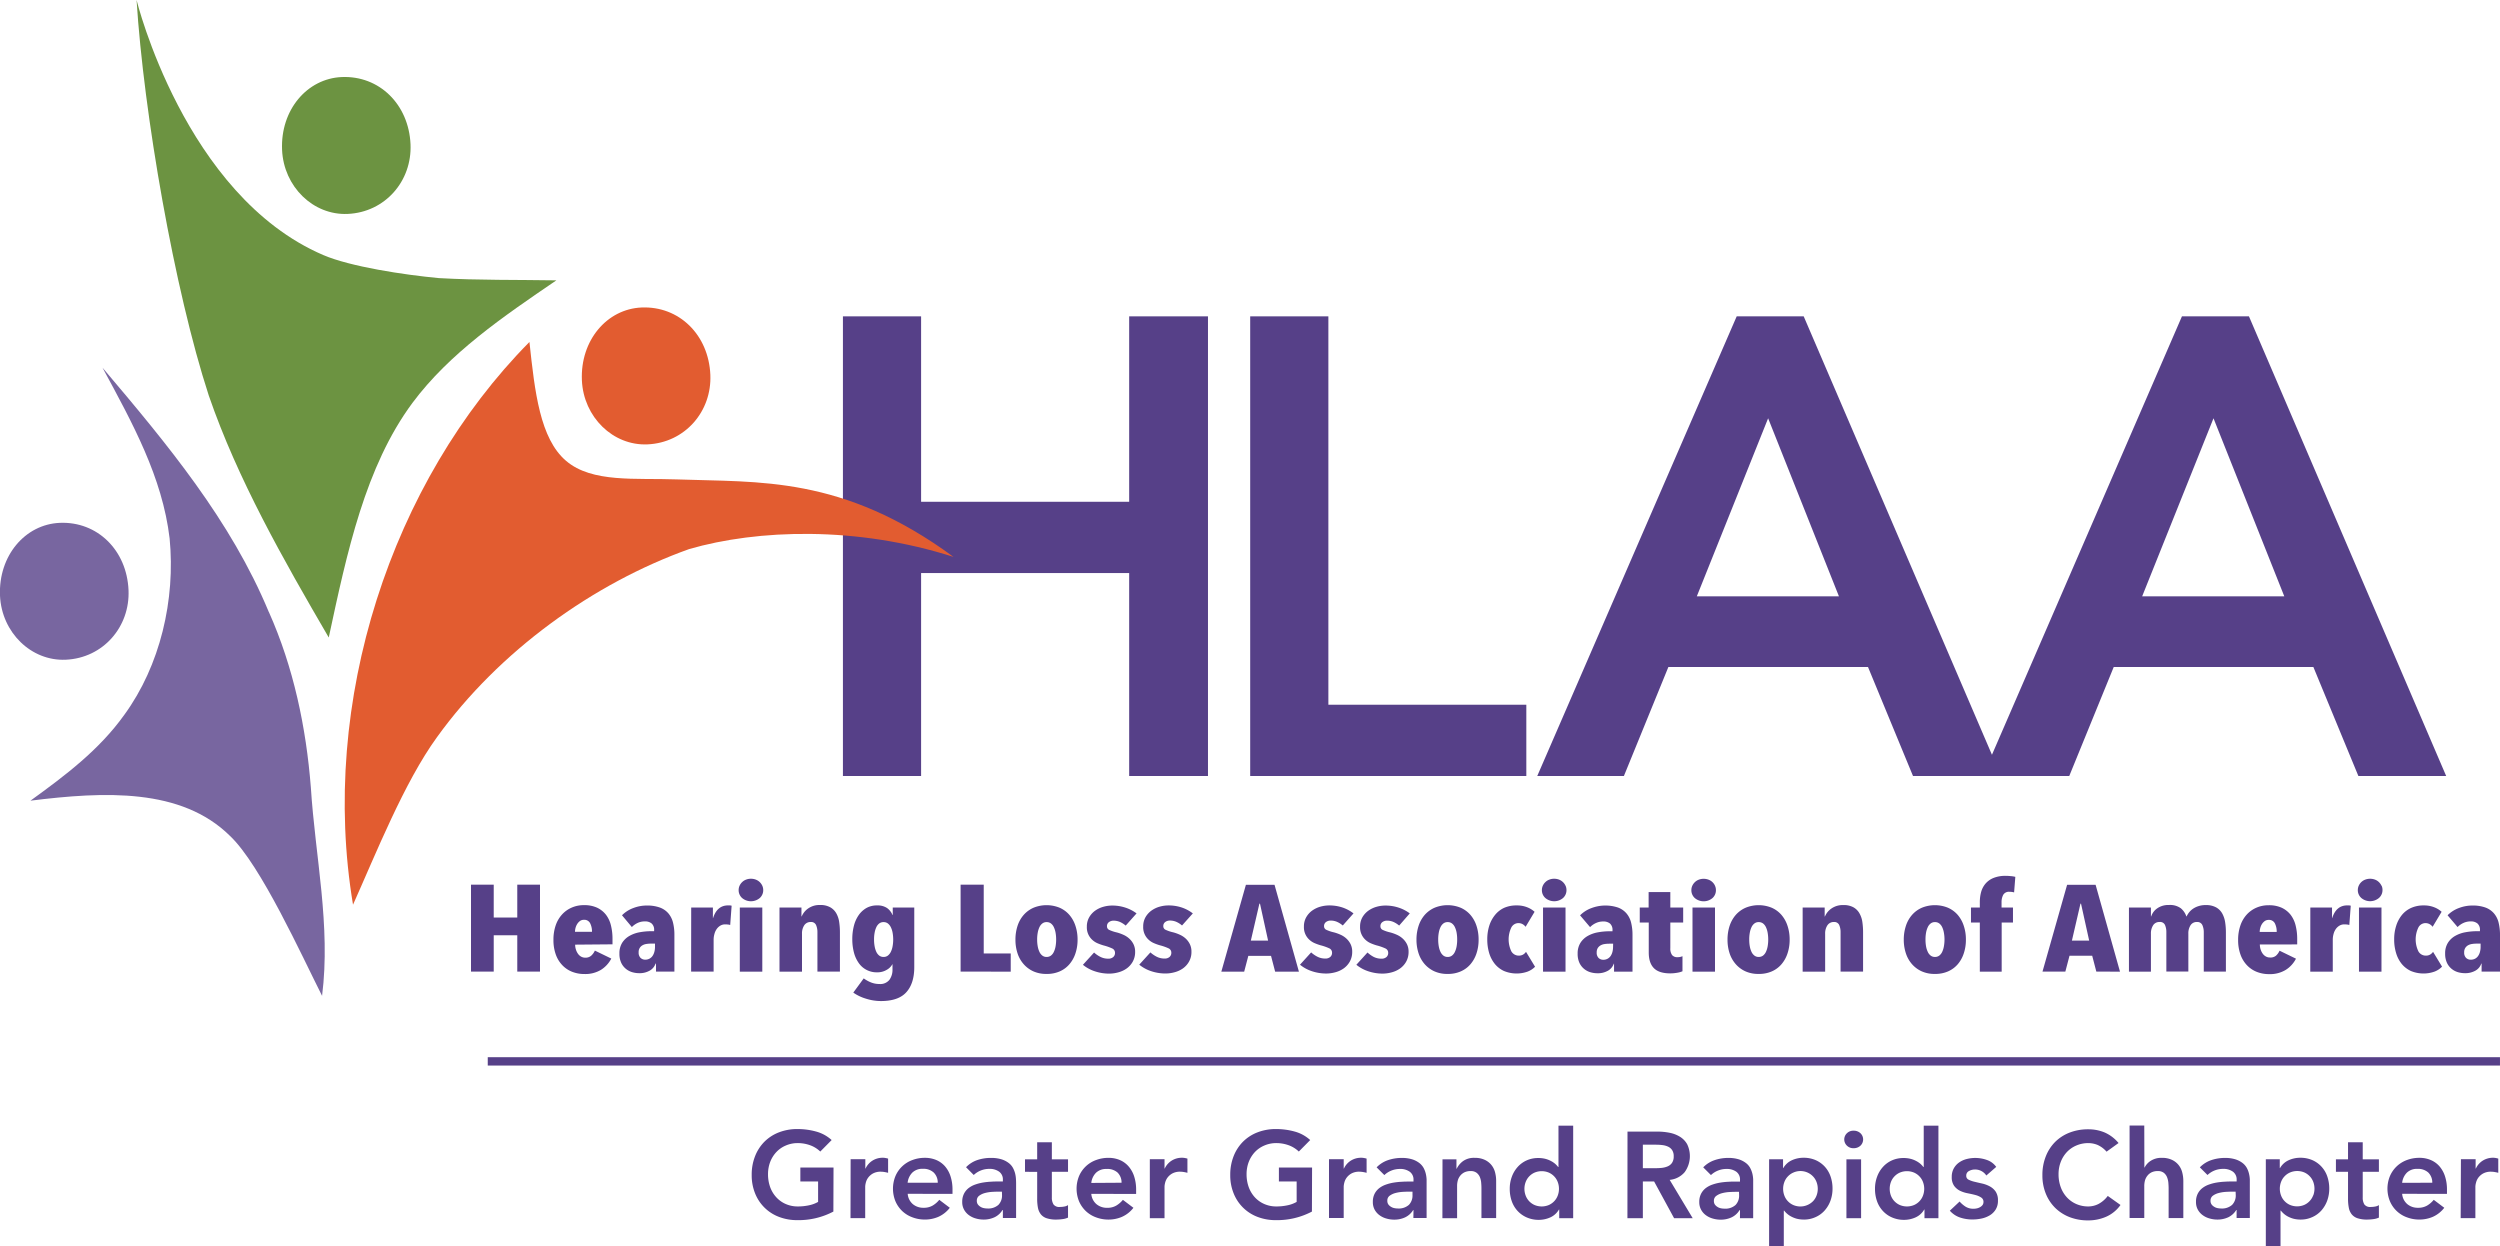 <svg id="Layer_1" data-name="Layer 1" xmlns="http://www.w3.org/2000/svg" viewBox="0 0 1000 498.41"><defs><style>.cls-1{fill:#564088;}.cls-2{fill:#e25c30;}.cls-3{fill:#6c9341;}.cls-4{fill:#7866a0;}</style></defs><title>HLAAGGR_fullcolor</title><polygon class="cls-1" points="451.67 200.71 368.44 200.71 368.44 126.54 337.17 126.54 337.17 310.4 368.44 310.4 368.44 229.22 451.67 229.22 451.67 310.4 483.19 310.4 483.19 126.54 451.67 126.54 451.67 200.71"/><path class="cls-1" d="M913.72,238.54H856.86l28.54-71.23Zm-178.14,0H678.72l28.53-71.23Zm164-112h-26.8l-76,175.37-75.3-175.37h-26.8L614.9,310.4h34.66l17.79-43.6H747.2l18,43.6H827.7l17.79-43.6h79.86l18,43.6h35.12Z"/><polygon class="cls-1" points="531.35 126.54 500.08 126.54 500.08 310.4 610.53 310.4 610.53 281.89 531.35 281.89 531.35 126.54"/><path class="cls-2" d="M211.78,136.79c-55.31,55.92-84.15,144.08-70.57,225.09,9.16-20.46,20.51-49,33.54-66.95,24.86-34.53,62.6-61.6,100.93-75.31,27.28-7.89,67-9.29,105.73,3.14-44.44-32.67-78-29.78-110.71-31-16.36-.61-33.84,1.48-44.27-7.42s-12.51-27.55-14.65-47.52"/><path class="cls-2" d="M256.6,123c-13.78.6-24.54,13.11-23.84,29.14.64,14.68,12.45,26.21,26.23,25.61,15-.66,25.79-13.18,25.15-27.85-.7-16-12.5-27.55-27.54-26.9"/><path class="cls-3" d="M129.26,102C73.78,78.15,54.63,0,54.63,0,57.46,45.22,69.77,116.07,83.5,158.18c11.58,33.63,29.78,65.52,48,96.82,7.33-34.21,14.64-68.42,33.49-93.86,14.82-19.89,36.18-34.44,57.55-49-15.26-.26-31.19,0-47-.9-14-1.31-35.46-4.58-46.32-9.25"/><path class="cls-3" d="M136.67,30.82c-13.79.61-24.54,13.11-23.84,29.14.64,14.68,12.44,26.21,26.23,25.61,15-.66,25.79-13.17,25.15-27.85-.7-16-12.51-27.55-27.54-26.9"/><path class="cls-4" d="M107.52,244.8C92.33,208.2,66.9,177.66,41,147.08c12,22.15,23.94,43.78,26.85,68.29,2.38,24.5-3.75,50.85-18.12,70.55-10,14-23.5,24.19-37.55,34.35,29.62-3.69,60.34-5.14,79.79,14.07,12.31,11.55,28.91,48.3,36.86,64,3.54-28-2.74-55.74-4.49-83.39-1.88-23.95-6.91-48-16.77-70.1"/><path class="cls-4" d="M23.88,209.14C10.09,209.74-.67,222.25,0,238.28.67,253,12.48,264.49,26.27,263.89c15-.66,25.78-13.17,25.14-27.85-.69-16-12.5-27.55-27.53-26.9"/><path class="cls-1" d="M216,388.63V353.88h-9.09V367h-9.42V353.88h-9.09v34.75h9.09V374.11h9.42v14.52Zm29-10.9v-2.16a22,22,0,0,0-.63-5.42,11.36,11.36,0,0,0-2-4.27,9.78,9.78,0,0,0-3.57-2.82,12.11,12.11,0,0,0-5.25-1,11.93,11.93,0,0,0-4.91,1,11.26,11.26,0,0,0-3.86,2.78,12.32,12.32,0,0,0-2.52,4.36,17.52,17.52,0,0,0-.88,5.72,16.93,16.93,0,0,0,.94,5.89,12,12,0,0,0,2.63,4.29,10.92,10.92,0,0,0,3.94,2.63,13.26,13.26,0,0,0,4.88.88,12.17,12.17,0,0,0,6.61-1.67,11.62,11.62,0,0,0,4.14-4.51l-6.57-3.19a6,6,0,0,1-1.43,2,3.4,3.4,0,0,1-2.4.83,3.32,3.32,0,0,1-1.66-.41,3.75,3.75,0,0,1-1.25-1.13,5.8,5.8,0,0,1-.83-1.67,6.23,6.23,0,0,1-.32-2Zm-15-5a6.33,6.33,0,0,1,.22-1.6,5.55,5.55,0,0,1,.69-1.57,4.47,4.47,0,0,1,1.11-1.18,2.66,2.66,0,0,1,1.58-.46,2.58,2.58,0,0,1,2.45,1.37,7.24,7.24,0,0,1,.74,3.44Zm32,6.13a7.39,7.39,0,0,1-.23,1.79,5.38,5.38,0,0,1-.68,1.62,3.47,3.47,0,0,1-3,1.6,2.65,2.65,0,0,1-1.86-.71,2.9,2.9,0,0,1-.77-2.24,3,3,0,0,1,1.48-2.77,4.4,4.4,0,0,1,1.6-.56,11.67,11.67,0,0,1,1.89-.15H262Zm.4,6.58v3.19h7.36V374a19.61,19.61,0,0,0-.57-5,9,9,0,0,0-1.88-3.7,8.27,8.27,0,0,0-3.43-2.31,14.91,14.91,0,0,0-5.14-.78,15.07,15.07,0,0,0-5.4,1,12.35,12.35,0,0,0-4.54,2.9l3.94,4.71A7.91,7.91,0,0,1,255,369.2a6.81,6.81,0,0,1,3-.64,4,4,0,0,1,2.65.83,3.33,3.33,0,0,1,1,2.7v.39h-1.14a25.64,25.64,0,0,0-4.63.42,12.75,12.75,0,0,0-4.08,1.45,8.36,8.36,0,0,0-2.92,2.75,7.88,7.88,0,0,0-1.11,4.36,8.4,8.4,0,0,0,.74,3.71,6.85,6.85,0,0,0,1.89,2.4,7.11,7.11,0,0,0,2.51,1.31,9.82,9.82,0,0,0,2.68.39,8.12,8.12,0,0,0,4.37-1.06,5.12,5.12,0,0,0,2.26-2.77Zm14.05,3.19h9V375.92a8.26,8.26,0,0,1,.32-2.31,5.9,5.9,0,0,1,.91-2,4.78,4.78,0,0,1,1.45-1.35,3.75,3.75,0,0,1,2-.51,6.39,6.39,0,0,1,1.06.07c.29,0,.58.1.89.17l.57-7.71a5.93,5.93,0,0,0-.69-.12l-.74,0q-4.39,0-6,5.1h-.06V363h-8.68ZM304.92,363h-9v25.67h9Zm0-8.71a4.74,4.74,0,0,0-1-1.42,4.67,4.67,0,0,0-1.54-1,5.27,5.27,0,0,0-2-.37,5.16,5.16,0,0,0-2,.37,4.52,4.52,0,0,0-1.55,1,4.74,4.74,0,0,0-1,1.42,4.1,4.1,0,0,0-.37,1.75,4.19,4.19,0,0,0,1.37,3.16,5.48,5.48,0,0,0,7.09,0,4.19,4.19,0,0,0,1.37-3.16,4.25,4.25,0,0,0-.37-1.75m6.88,8.71v25.67h9V373.51a5.82,5.82,0,0,1,.91-3.41,3,3,0,0,1,2.58-1.3,2.12,2.12,0,0,1,2.14,1.23,7,7,0,0,1,.54,2.85v15.75h9V372.92a28.36,28.36,0,0,0-.29-4.07,9.91,9.91,0,0,0-1.14-3.48,6.43,6.43,0,0,0-2.4-2.43A8,8,0,0,0,328,362a7.85,7.85,0,0,0-4.68,1.35,7.29,7.29,0,0,0-2.63,3.21h-.11V363Zm45.3,0V366H357a6.45,6.45,0,0,0-2.14-2.76,6.72,6.72,0,0,0-4-1.07,8.44,8.44,0,0,0-4.23,1,9.6,9.6,0,0,0-3.11,2.82,13.1,13.1,0,0,0-1.94,4.27,21,21,0,0,0-.66,5.42,20.77,20.77,0,0,0,.63,5.23,12.84,12.84,0,0,0,1.89,4.22,8.68,8.68,0,0,0,7.42,3.8,7.16,7.16,0,0,0,3.83-1,5.65,5.65,0,0,0,2.28-2.28H357v2.12a6.82,6.82,0,0,1-1.23,4.16,4.65,4.65,0,0,1-4,1.67,8.87,8.87,0,0,1-3.4-.64,12.84,12.84,0,0,1-2.88-1.61l-4.17,5.69a17.15,17.15,0,0,0,4.91,2.38,20.08,20.08,0,0,0,6.12,1q7,0,10.16-3.51c2.13-2.34,3.2-5.71,3.2-10.08V363Zm-.06,15.51a8,8,0,0,1-.71,2.23,4.24,4.24,0,0,1-1.19,1.5,2.77,2.77,0,0,1-1.69.54,2.83,2.83,0,0,1-1.75-.54,4.09,4.09,0,0,1-1.17-1.5,8.74,8.74,0,0,1-.68-2.23,14.6,14.6,0,0,1-.23-2.7,14.45,14.45,0,0,1,.23-2.72,8.83,8.83,0,0,1,.68-2.21,4.09,4.09,0,0,1,1.17-1.5,2.83,2.83,0,0,1,1.75-.54,2.77,2.77,0,0,1,1.69.54,4.24,4.24,0,0,1,1.19,1.5,8.08,8.08,0,0,1,.71,2.21,15.29,15.29,0,0,1,.24,2.72,15.5,15.5,0,0,1-.24,2.7m47.25,10.16v-7.27h-10.8V353.88h-9.25v34.75Zm25.88-18.36a12.74,12.74,0,0,0-2.43-4.36,10.94,10.94,0,0,0-3.88-2.85,13.79,13.79,0,0,0-10.46,0,11.32,11.32,0,0,0-3.91,2.85,12.47,12.47,0,0,0-2.46,4.36,17.4,17.4,0,0,0-.85,5.55,17.13,17.13,0,0,0,.85,5.52,12.22,12.22,0,0,0,2.49,4.34,11.35,11.35,0,0,0,3.91,2.85,12.51,12.51,0,0,0,5.2,1,12.68,12.68,0,0,0,5.23-1,10.7,10.7,0,0,0,3.88-2.85,12.74,12.74,0,0,0,2.43-4.34,17.13,17.13,0,0,0,.86-5.52,17.4,17.4,0,0,0-.86-5.55m-7.94,8.23a8.36,8.36,0,0,1-.69,2.2,3.89,3.89,0,0,1-1.17,1.5,2.82,2.82,0,0,1-1.74.54,2.68,2.68,0,0,1-1.68-.54,4,4,0,0,1-1.18-1.5,8.75,8.75,0,0,1-.68-2.2,14.63,14.63,0,0,1-.23-2.73,14.45,14.45,0,0,1,.23-2.72,8.83,8.83,0,0,1,.68-2.21,4,4,0,0,1,1.18-1.5,2.68,2.68,0,0,1,1.68-.54,2.82,2.82,0,0,1,1.74.54,3.89,3.89,0,0,1,1.17,1.5,8.44,8.44,0,0,1,.69,2.21,15.33,15.33,0,0,1,.23,2.72,15.53,15.53,0,0,1-.23,2.73m32.39-13.18a15.21,15.21,0,0,0-4.46-2.31,16.68,16.68,0,0,0-5.25-.83,13.26,13.26,0,0,0-3.63.51,10.59,10.59,0,0,0-3.26,1.57,8.34,8.34,0,0,0-2.36,2.65,7.35,7.35,0,0,0-.92,3.76,6.7,6.7,0,0,0,2.14,5.2,7.47,7.47,0,0,0,2.14,1.4,21.64,21.64,0,0,0,2.4.86,19.9,19.9,0,0,1,3.43,1.2,1.87,1.87,0,0,1,1.15,1.79,2.11,2.11,0,0,1-.72,1.67,2.88,2.88,0,0,1-2,.64,6.81,6.81,0,0,1-3.06-.69,11.23,11.23,0,0,1-2.59-1.77l-4.46,4.91a14.6,14.6,0,0,0,4.77,2.6,17.93,17.93,0,0,0,5.74.93,13.86,13.86,0,0,0,3.57-.49,10.27,10.27,0,0,0,3.34-1.52,8.42,8.42,0,0,0,2.46-2.7,7.82,7.82,0,0,0,1-4,6.71,6.71,0,0,0-.66-3.07,7.48,7.48,0,0,0-1.69-2.23,8.65,8.65,0,0,0-2.34-1.52,17.17,17.17,0,0,0-2.62-.94,14.8,14.8,0,0,1-3.12-1.05,1.55,1.55,0,0,1-.83-1.45,1.94,1.94,0,0,1,.77-1.62,3,3,0,0,1,1.86-.59,6.31,6.31,0,0,1,2.63.54,9.29,9.29,0,0,1,2.23,1.43Zm22.51,0A15.21,15.21,0,0,0,472.7,363a16.72,16.72,0,0,0-5.25-.83,13.26,13.26,0,0,0-3.63.51,10.59,10.59,0,0,0-3.26,1.57,8.49,8.49,0,0,0-2.37,2.65,7.45,7.45,0,0,0-.91,3.76,6.7,6.7,0,0,0,2.14,5.2,7.39,7.39,0,0,0,2.15,1.4,20.79,20.79,0,0,0,2.39.86,20.22,20.22,0,0,1,3.43,1.2,1.87,1.87,0,0,1,1.14,1.79,2.14,2.14,0,0,1-.71,1.67,2.88,2.88,0,0,1-2,.64,6.81,6.81,0,0,1-3.06-.69,11.5,11.5,0,0,1-2.6-1.77l-4.46,4.91a14.81,14.81,0,0,0,4.77,2.6,18,18,0,0,0,5.75.93,13.86,13.86,0,0,0,3.57-.49,10.27,10.27,0,0,0,3.34-1.52,8.28,8.28,0,0,0,2.45-2.7,7.73,7.73,0,0,0,1-4,6.71,6.71,0,0,0-.66-3.07,7.79,7.79,0,0,0-1.68-2.23,8.87,8.87,0,0,0-2.35-1.52,16.91,16.91,0,0,0-2.63-.94,14.87,14.87,0,0,1-3.11-1.05,1.55,1.55,0,0,1-.83-1.45,1.94,1.94,0,0,1,.77-1.62,3,3,0,0,1,1.86-.59,6.31,6.31,0,0,1,2.63.54,9.1,9.1,0,0,1,2.23,1.43Zm42.44,23.31-9.76-34.75H498.36l-9.83,34.75h9.14l1.66-6.33h9.08l1.65,6.33Zm-12.33-12.42h-6.91l3.42-14.77H504Zm34.16-10.89A15.15,15.15,0,0,0,537,363a16.83,16.83,0,0,0-5.26-.83,13.26,13.26,0,0,0-3.63.51,10.59,10.59,0,0,0-3.26,1.57,8.34,8.34,0,0,0-2.36,2.65,7.35,7.35,0,0,0-.92,3.76,6.7,6.7,0,0,0,2.14,5.2,7.47,7.47,0,0,0,2.14,1.4,21.64,21.64,0,0,0,2.4.86,19.9,19.9,0,0,1,3.43,1.2,1.87,1.87,0,0,1,1.14,1.79,2.14,2.14,0,0,1-.71,1.67,2.9,2.9,0,0,1-2,.64,6.81,6.81,0,0,1-3.06-.69,11.23,11.23,0,0,1-2.59-1.77L520,385.88a14.65,14.65,0,0,0,4.76,2.6,18,18,0,0,0,5.75.93,13.86,13.86,0,0,0,3.57-.49,10.27,10.27,0,0,0,3.34-1.52,8.42,8.42,0,0,0,2.46-2.7,7.82,7.82,0,0,0,1-4,6.71,6.71,0,0,0-.66-3.07,7.65,7.65,0,0,0-1.69-2.23,8.65,8.65,0,0,0-2.34-1.52,16.91,16.91,0,0,0-2.63-.94,14.87,14.87,0,0,1-3.11-1.05,1.55,1.55,0,0,1-.83-1.45,1.94,1.94,0,0,1,.77-1.62,3,3,0,0,1,1.86-.59,6.35,6.35,0,0,1,2.63.54,9.29,9.29,0,0,1,2.23,1.43Zm22.51,0a15.21,15.21,0,0,0-4.46-2.31,16.77,16.77,0,0,0-5.25-.83,13.26,13.26,0,0,0-3.63.51,10.59,10.59,0,0,0-3.26,1.57,8.49,8.49,0,0,0-2.37,2.65,7.45,7.45,0,0,0-.91,3.76,6.7,6.7,0,0,0,2.14,5.2,7.47,7.47,0,0,0,2.14,1.4,20.94,20.94,0,0,0,2.4.86,19.9,19.9,0,0,1,3.43,1.2,1.87,1.87,0,0,1,1.14,1.79,2.14,2.14,0,0,1-.71,1.67,2.9,2.9,0,0,1-2,.64,6.81,6.81,0,0,1-3.06-.69A11.5,11.5,0,0,1,547,381l-4.46,4.91a14.81,14.81,0,0,0,4.77,2.6,18,18,0,0,0,5.74.93,13.88,13.88,0,0,0,3.58-.49,10.37,10.37,0,0,0,3.34-1.52,8.42,8.42,0,0,0,2.46-2.7,7.92,7.92,0,0,0,1-4,6.71,6.71,0,0,0-.66-3.07,7.65,7.65,0,0,0-1.69-2.23,8.65,8.65,0,0,0-2.34-1.52,17.28,17.28,0,0,0-2.63-.94,14.65,14.65,0,0,1-3.11-1.05,1.55,1.55,0,0,1-.83-1.45,1.94,1.94,0,0,1,.77-1.62,3,3,0,0,1,1.86-.59,6.35,6.35,0,0,1,2.63.54,9.29,9.29,0,0,1,2.23,1.43Zm26.68,4.95a12.74,12.74,0,0,0-2.43-4.36,11,11,0,0,0-3.89-2.85,13.77,13.77,0,0,0-10.45,0,11.36,11.36,0,0,0-3.92,2.85,12.61,12.61,0,0,0-2.45,4.36,17.4,17.4,0,0,0-.86,5.55,17.13,17.13,0,0,0,.86,5.52,12.35,12.35,0,0,0,2.48,4.34,11.39,11.39,0,0,0,3.92,2.85,12.44,12.44,0,0,0,5.2,1,12.63,12.63,0,0,0,5.22-1,10.74,10.74,0,0,0,3.89-2.85,12.74,12.74,0,0,0,2.43-4.34,17.13,17.13,0,0,0,.85-5.52,17.4,17.4,0,0,0-.85-5.55m-7.94,8.23a8.36,8.36,0,0,1-.69,2.2,3.89,3.89,0,0,1-1.17,1.5,2.78,2.78,0,0,1-1.74.54,2.73,2.73,0,0,1-1.69-.54,4.09,4.09,0,0,1-1.17-1.5,8.36,8.36,0,0,1-.68-2.2,14.63,14.63,0,0,1-.23-2.73,14.45,14.45,0,0,1,.23-2.72,8.44,8.44,0,0,1,.68-2.21,4.09,4.09,0,0,1,1.17-1.5,2.73,2.73,0,0,1,1.69-.54,2.78,2.78,0,0,1,1.74.54,3.89,3.89,0,0,1,1.17,1.5,8.44,8.44,0,0,1,.69,2.21,15.37,15.37,0,0,1,.22,2.72,15.56,15.56,0,0,1-.22,2.73M614,386.66l-3.6-5.93a3.52,3.52,0,0,1-1.17,1.1,3.27,3.27,0,0,1-1.68.42,3.4,3.4,0,0,1-3-1.69,11.07,11.07,0,0,1,0-9.6,3.24,3.24,0,0,1,2.77-1.72,3.53,3.53,0,0,1,1.66.39,3.87,3.87,0,0,1,1.26,1.09l3.59-6a9.49,9.49,0,0,0-2.85-1.77,11,11,0,0,0-4.34-.78,12.06,12.06,0,0,0-5.06,1A10.19,10.19,0,0,0,598,366a13,13,0,0,0-2.29,4.29,17.8,17.8,0,0,0-.8,5.47,18.75,18.75,0,0,0,.77,5.5,12.78,12.78,0,0,0,2.26,4.32,10.29,10.29,0,0,0,3.66,2.82,13.18,13.18,0,0,0,9.36.27,8.31,8.31,0,0,0,3.09-2M626.21,363h-9v25.67h9Zm0-8.71a4.74,4.74,0,0,0-1-1.42,4.67,4.67,0,0,0-1.54-1,5.27,5.27,0,0,0-2-.37,5.16,5.16,0,0,0-2,.37,4.38,4.38,0,0,0-1.54,1,4.6,4.6,0,0,0-1,1.42,4.1,4.1,0,0,0-.37,1.75,4.17,4.17,0,0,0,1.38,3.16,5.47,5.47,0,0,0,7.08,0,4.19,4.19,0,0,0,1.37-3.16,4.1,4.1,0,0,0-.37-1.75m19,24.61a7.39,7.39,0,0,1-.23,1.79,5.38,5.38,0,0,1-.68,1.62,3.47,3.47,0,0,1-3,1.6,2.67,2.67,0,0,1-1.86-.71,2.94,2.94,0,0,1-.77-2.24,3.3,3.3,0,0,1,.4-1.69,3.22,3.22,0,0,1,1.09-1.08,4.4,4.4,0,0,1,1.6-.56,11.63,11.63,0,0,1,1.88-.15h1.6Zm.4,6.58v3.19H653V374a20.07,20.07,0,0,0-.57-5,9,9,0,0,0-1.89-3.7,8.23,8.23,0,0,0-3.42-2.31,15.88,15.88,0,0,0-10.55.25,12.26,12.26,0,0,0-4.54,2.9l4,4.71a7.86,7.86,0,0,1,2.31-1.62,6.84,6.84,0,0,1,3-.64,4.05,4.05,0,0,1,2.66.83,3.36,3.36,0,0,1,1,2.7v.39H643.8a25.45,25.45,0,0,0-4.62.42,12.72,12.72,0,0,0-4.09,1.45,8.25,8.25,0,0,0-2.91,2.75,7.88,7.88,0,0,0-1.12,4.36,8.4,8.4,0,0,0,.74,3.71,7,7,0,0,0,1.89,2.4,7.15,7.15,0,0,0,2.52,1.31,9.71,9.71,0,0,0,2.68.39,8.15,8.15,0,0,0,4.37-1.06,5.16,5.16,0,0,0,2.26-2.77Zm27.37,3v-6a4.57,4.57,0,0,1-2,.39,2.61,2.61,0,0,1-2.17-.86,4.4,4.4,0,0,1-.69-2.74V369h5.14v-6h-5.14v-6.18h-8.68V363h-3.55v6h3.6v12q0,4.17,2.06,6.26t6.57,2.09a15.78,15.78,0,0,0,2.74-.25,8.85,8.85,0,0,0,2.12-.59M686,363h-9v25.67h9Zm0-8.71a4.59,4.59,0,0,0-2.54-2.4,5.59,5.59,0,0,0-4,0,4.57,4.57,0,0,0-1.54,1,4.74,4.74,0,0,0-1,1.42,4.1,4.1,0,0,0-.37,1.75,4.19,4.19,0,0,0,1.37,3.16,5.47,5.47,0,0,0,7.08,0,4.16,4.16,0,0,0,1.37-3.16,4.1,4.1,0,0,0-.37-1.75m29,16a12.74,12.74,0,0,0-2.43-4.36,10.94,10.94,0,0,0-3.88-2.85,13.77,13.77,0,0,0-10.45,0,11.27,11.27,0,0,0-3.92,2.85,12.79,12.79,0,0,0-2.46,4.36,17.4,17.4,0,0,0-.85,5.55,17.13,17.13,0,0,0,.85,5.52,12.53,12.53,0,0,0,2.49,4.34,11.35,11.35,0,0,0,3.91,2.85,12.51,12.51,0,0,0,5.2,1,12.68,12.68,0,0,0,5.23-1,10.7,10.7,0,0,0,3.88-2.85,12.74,12.74,0,0,0,2.43-4.34,17.13,17.13,0,0,0,.86-5.52,17.4,17.4,0,0,0-.86-5.55m-7.94,8.23a8.75,8.75,0,0,1-.68,2.2,4.09,4.09,0,0,1-1.17,1.5,2.87,2.87,0,0,1-1.75.54,2.7,2.7,0,0,1-1.68-.54,4,4,0,0,1-1.18-1.5,8.75,8.75,0,0,1-.68-2.2,14.63,14.63,0,0,1-.23-2.73,14.45,14.45,0,0,1,.23-2.72,8.83,8.83,0,0,1,.68-2.21,4,4,0,0,1,1.18-1.5,2.7,2.7,0,0,1,1.68-.54,2.87,2.87,0,0,1,1.75.54,4.09,4.09,0,0,1,1.17,1.5,8.83,8.83,0,0,1,.68,2.21,15.33,15.33,0,0,1,.23,2.72,15.53,15.53,0,0,1-.23,2.73m14-15.54v25.67h9V373.51a5.83,5.83,0,0,1,.92-3.41,3,3,0,0,1,2.57-1.3,2.11,2.11,0,0,1,2.14,1.23,7,7,0,0,1,.54,2.85v15.75h9V372.92a28.38,28.38,0,0,0-.28-4.07,9.72,9.72,0,0,0-1.15-3.48,6.34,6.34,0,0,0-2.39-2.43,8,8,0,0,0-4.12-.91,7.85,7.85,0,0,0-4.68,1.35,7.22,7.22,0,0,0-2.63,3.21h-.11V363Zm64.44,7.31a12.72,12.72,0,0,0-2.42-4.36,11.06,11.06,0,0,0-3.89-2.85,13.77,13.77,0,0,0-10.45,0,11.14,11.14,0,0,0-3.91,2.85,12.47,12.47,0,0,0-2.46,4.36,17.4,17.4,0,0,0-.86,5.55,17.13,17.13,0,0,0,.86,5.52,12.35,12.35,0,0,0,2.48,4.34,11.39,11.39,0,0,0,3.92,2.85,12.43,12.43,0,0,0,5.19,1,12.68,12.68,0,0,0,5.23-1,10.82,10.82,0,0,0,3.89-2.85,12.72,12.72,0,0,0,2.42-4.34,16.86,16.86,0,0,0,.86-5.52,17.13,17.13,0,0,0-.86-5.55m-7.94,8.23a8.75,8.75,0,0,1-.68,2.2,4,4,0,0,1-1.17,1.5,2.83,2.83,0,0,1-1.75.54,2.72,2.72,0,0,1-1.68-.54,3.89,3.89,0,0,1-1.17-1.5,8.75,8.75,0,0,1-.69-2.2,15.56,15.56,0,0,1-.22-2.73,15.37,15.37,0,0,1,.22-2.72,8.83,8.83,0,0,1,.69-2.21,3.89,3.89,0,0,1,1.17-1.5,2.72,2.72,0,0,1,1.68-.54,2.83,2.83,0,0,1,1.75.54,4,4,0,0,1,1.17,1.5,8.83,8.83,0,0,1,.68,2.21,15.29,15.29,0,0,1,.24,2.72,15.5,15.5,0,0,1-.24,2.73m28.57-27.8a11.06,11.06,0,0,0-1.88-.3c-.73-.07-1.36-.1-1.89-.1a12.66,12.66,0,0,0-5,.86,8.29,8.29,0,0,0-3.2,2.31,8.81,8.81,0,0,0-1.72,3.33,15.33,15.33,0,0,0-.51,4V363h-3.54v6h3.54v19.68h8.74V369h4.52v-6h-4.57v-2.11a6.19,6.19,0,0,1,.65-2.92,2.61,2.61,0,0,1,2.54-1.25,6.75,6.75,0,0,1,1.83.24Zm41.87,37.93-9.76-34.75H826.84L817,388.63h9.14l1.66-6.33h9.08l1.65,6.33Zm-12.33-12.42h-6.91l3.42-14.77h.23ZM851.58,363v25.67h8.79V373.51a6,6,0,0,1,.89-3.41,2.88,2.88,0,0,1,2.54-1.3A2.12,2.12,0,0,1,866,370a7,7,0,0,1,.54,2.85v15.75h8.8V373.51a6,6,0,0,1,.88-3.41,2.89,2.89,0,0,1,2.55-1.3,2.18,2.18,0,0,1,2.17,1.23,6.87,6.87,0,0,1,.57,2.85v15.75h8.85V372.92a25.72,25.72,0,0,0-.31-4.07,10.36,10.36,0,0,0-1.17-3.48,6.32,6.32,0,0,0-2.46-2.43,8.34,8.34,0,0,0-4.17-.91,8.82,8.82,0,0,0-2.77.4,8.22,8.22,0,0,0-2.17,1,7.18,7.18,0,0,0-1.6,1.44,8.05,8.05,0,0,0-1.06,1.69h-.11a7.17,7.17,0,0,0-2.2-3.24,7.3,7.3,0,0,0-4.77-1.32,7.69,7.69,0,0,0-4.69,1.35,6.32,6.32,0,0,0-2.4,3.21h-.11V363Zm67.3,14.77v-2.16a22,22,0,0,0-.63-5.42,11.51,11.51,0,0,0-2-4.27,9.87,9.87,0,0,0-3.57-2.82,12.15,12.15,0,0,0-5.26-1,12,12,0,0,0-4.91,1,11.35,11.35,0,0,0-3.86,2.78,12.45,12.45,0,0,0-2.51,4.36,17.51,17.51,0,0,0-.89,5.72,16.92,16.92,0,0,0,.95,5.89,12,12,0,0,0,2.63,4.29,10.92,10.92,0,0,0,3.94,2.63,13.23,13.23,0,0,0,4.88.88,12.11,12.11,0,0,0,6.6-1.67,11.47,11.47,0,0,0,4.14-4.51l-6.57-3.19a5.77,5.77,0,0,1-1.43,2A3.38,3.38,0,0,1,908,383a3.3,3.3,0,0,1-1.66-.41,3.78,3.78,0,0,1-1.26-1.13,6.06,6.06,0,0,1-.83-1.67,6.5,6.5,0,0,1-.31-2Zm-15-5a6.37,6.37,0,0,1,.23-1.6,5.53,5.53,0,0,1,.68-1.57,4.5,4.5,0,0,1,1.12-1.18,2.65,2.65,0,0,1,1.57-.46,2.59,2.59,0,0,1,2.46,1.37,7.24,7.24,0,0,1,.74,3.44Zm20.23,15.9h9V375.92a8.63,8.63,0,0,1,.31-2.31,6.11,6.11,0,0,1,.91-2,4.7,4.7,0,0,1,1.46-1.35,3.72,3.72,0,0,1,2-.51,6.39,6.39,0,0,1,1.06.07c.28,0,.58.1.88.17l.57-7.71a6.19,6.19,0,0,0-.68-.12l-.75,0q-4.39,0-6,5.1h-.06V363h-8.68ZM952.59,363h-9v25.67h9Zm0-8.71a4.74,4.74,0,0,0-1-1.42,4.57,4.57,0,0,0-1.54-1,5.59,5.59,0,0,0-4,0,4.59,4.59,0,0,0-2.54,2.4,4.11,4.11,0,0,0-.38,1.75,4.17,4.17,0,0,0,1.38,3.16,5.47,5.47,0,0,0,7.08,0A4.16,4.16,0,0,0,953,356a4.1,4.1,0,0,0-.37-1.75m24.19,32.41-3.6-5.93a3.52,3.52,0,0,1-1.17,1.1,3.22,3.22,0,0,1-1.68.42,3.37,3.37,0,0,1-3-1.69,11,11,0,0,1,0-9.6,3.23,3.23,0,0,1,2.77-1.72,3.46,3.46,0,0,1,1.65.39,3.77,3.77,0,0,1,1.26,1.09l3.6-6a9.56,9.56,0,0,0-2.86-1.77,11,11,0,0,0-4.34-.78,12,12,0,0,0-5,1,10.14,10.14,0,0,0-3.69,2.83,13,13,0,0,0-2.28,4.29,17.5,17.5,0,0,0-.81,5.47,18.41,18.41,0,0,0,.78,5.5,12.59,12.59,0,0,0,2.25,4.32,10.47,10.47,0,0,0,3.66,2.82,13.2,13.2,0,0,0,9.37.27,8.19,8.19,0,0,0,3.08-2m15.43-7.8a7.39,7.39,0,0,1-.23,1.79,5.15,5.15,0,0,1-.69,1.62,3.48,3.48,0,0,1-1.22,1.16,3.64,3.64,0,0,1-1.8.44,2.65,2.65,0,0,1-1.86-.71,2.94,2.94,0,0,1-.77-2.24,3.2,3.2,0,0,1,.4-1.69,3.28,3.28,0,0,1,1.08-1.08,4.47,4.47,0,0,1,1.6-.56,11.67,11.67,0,0,1,1.89-.15h1.6Zm.4,6.58v3.19H1000V374a20.54,20.54,0,0,0-.57-5,9,9,0,0,0-1.89-3.7,8.27,8.27,0,0,0-3.43-2.31,14.91,14.91,0,0,0-5.14-.78,15.07,15.07,0,0,0-5.4,1,12.26,12.26,0,0,0-4.54,2.9l4,4.71a7.82,7.82,0,0,1,2.3-1.62,6.88,6.88,0,0,1,3-.64,4,4,0,0,1,2.65.83,3.33,3.33,0,0,1,1,2.7v.39H990.8a25.64,25.64,0,0,0-4.63.42,12.66,12.66,0,0,0-4.08,1.45,8.25,8.25,0,0,0-2.91,2.75,7.8,7.8,0,0,0-1.12,4.36,8.4,8.4,0,0,0,.74,3.71,6.85,6.85,0,0,0,1.89,2.4,7.11,7.11,0,0,0,2.51,1.31,9.78,9.78,0,0,0,2.69.39,8.2,8.2,0,0,0,4.37-1.06,5.1,5.1,0,0,0,2.25-2.77Z"/><path class="cls-1" d="M984.27,487.24h5.88V474.65a6.7,6.7,0,0,1,.23-1.47,5.91,5.91,0,0,1,.87-2,6.17,6.17,0,0,1,1.92-1.74,6.35,6.35,0,0,1,3.3-.76,8.38,8.38,0,0,1,1.4.13c.47.08,1,.19,1.44.32v-5.69q-.54-.15-1-.24a5.26,5.26,0,0,0-1-.1,7.67,7.67,0,0,0-4.17,1.13,7.34,7.34,0,0,0-2.79,3.18h-.1v-3.72h-5.88Zm-23.41-14.11a6.78,6.78,0,0,1,1.89-4.06,5.69,5.69,0,0,1,4.18-1.52A6.11,6.11,0,0,1,971.3,469a5.55,5.55,0,0,1,1.61,4.09Zm17.93,4.41v-1.61a17,17,0,0,0-.81-5.47,11.54,11.54,0,0,0-2.25-4,9.62,9.62,0,0,0-3.48-2.47,11.43,11.43,0,0,0-4.48-.86,14.11,14.11,0,0,0-5,.88,12,12,0,0,0-4.06,2.5,11.86,11.86,0,0,0-2.72,3.89,13.23,13.23,0,0,0,0,10.14,11.64,11.64,0,0,0,6.78,6.39,13.89,13.89,0,0,0,5,.89,13.56,13.56,0,0,0,5.34-1.08,11.89,11.89,0,0,0,4.6-3.63l-4.21-3.18a10.15,10.15,0,0,1-2.62,2.28,7,7,0,0,1-3.7.9,6.41,6.41,0,0,1-4.26-1.46,6,6,0,0,1-2.06-4.12Zm-39.58-8.82V479.5a18.45,18.45,0,0,0,.32,3.62,5.89,5.89,0,0,0,1.18,2.63,5,5,0,0,0,2.35,1.56,11.79,11.79,0,0,0,3.84.52,20,20,0,0,0,2.38-.17,7.62,7.62,0,0,0,2.28-.62v-5a3.62,3.62,0,0,1-1.47.57,9,9,0,0,1-1.72.17,2.88,2.88,0,0,1-2.62-1,5.1,5.1,0,0,1-.66-2.79V468.72h6.47v-5h-6.47v-6.81h-5.88v6.81h-4.84v5Zm-13.93,9.41a6.51,6.51,0,0,1-1.38,2.25,6.61,6.61,0,0,1-2.17,1.57,7.37,7.37,0,0,1-5.78,0,6.66,6.66,0,0,1-2.18-1.57,6.49,6.49,0,0,1-1.37-2.25,7.68,7.68,0,0,1,0-5.29,6.49,6.49,0,0,1,1.37-2.25A6.66,6.66,0,0,1,916,469a7.37,7.37,0,0,1,5.78,0,6.61,6.61,0,0,1,2.17,1.57,6.51,6.51,0,0,1,1.38,2.25,7.83,7.83,0,0,1,0,5.29m-19,20.28h5.88V484.25h.14a8.8,8.8,0,0,0,1.13,1.2,8.64,8.64,0,0,0,1.66,1.15,10.86,10.86,0,0,0,2.26.89,11.7,11.7,0,0,0,2.94.34,11,11,0,0,0,4.6-1,10.62,10.62,0,0,0,3.6-2.62,12.29,12.29,0,0,0,2.33-3.92,14,14,0,0,0,.83-4.85,14.66,14.66,0,0,0-.78-4.84,11,11,0,0,0-2.31-3.92,10.86,10.86,0,0,0-3.67-2.63,12,12,0,0,0-4.85-.95,11.14,11.14,0,0,0-4.65,1,7.56,7.56,0,0,0-3.43,3.13h-.1v-3.52h-5.58ZM894.3,478a5.32,5.32,0,0,1-1.45,3.94,6.08,6.08,0,0,1-4.48,1.45,6.7,6.7,0,0,1-1.47-.17,3.92,3.92,0,0,1-1.32-.57,3.19,3.19,0,0,1-1-.95,2.45,2.45,0,0,1-.37-1.4,2.39,2.39,0,0,1,.92-2,6.85,6.85,0,0,1,2.29-1.08,15,15,0,0,1,2.86-.47c1-.06,1.93-.09,2.74-.09h1.23Zm.34,9.21h5.29V473.72c0-.55,0-1.2,0-1.93a12.38,12.38,0,0,0-.32-2.28,9.34,9.34,0,0,0-.88-2.33,6.42,6.42,0,0,0-1.74-2,9.34,9.34,0,0,0-2.84-1.45,13.8,13.8,0,0,0-4.21-.56,16.86,16.86,0,0,0-5.42.88,11.48,11.48,0,0,0-4.58,2.89L883,470a8.85,8.85,0,0,1,2.79-1.79,9.13,9.13,0,0,1,3.48-.66,6.44,6.44,0,0,1,3.87,1.1,3.83,3.83,0,0,1,1.52,3.31v.63h-1.47c-1,0-2,0-3.14.08a28,28,0,0,0-3.3.34,18.07,18.07,0,0,0-3.16.81,9.49,9.49,0,0,0-2.67,1.44,6.76,6.76,0,0,0-1.84,2.26,7,7,0,0,0-.68,3.25,6.25,6.25,0,0,0,.73,3.09,6.74,6.74,0,0,0,1.94,2.2,8.3,8.3,0,0,0,2.74,1.32,11.23,11.23,0,0,0,3.16.45,10.21,10.21,0,0,0,4.31-.91A7.58,7.58,0,0,0,894.5,484h.14Zm-36.93-37h-5.88v37h5.88V474.41a8.8,8.8,0,0,1,.29-2.26,5.46,5.46,0,0,1,1-1.91,4.81,4.81,0,0,1,1.66-1.32,5.59,5.59,0,0,1,2.48-.49,3.75,3.75,0,0,1,2.4.71,4.25,4.25,0,0,1,1.29,1.76,8,8,0,0,1,.52,2.26c.06.8.1,1.52.1,2.18v11.9h5.88V472.4a13.72,13.72,0,0,0-.45-3.48,7.69,7.69,0,0,0-1.47-2.94,7.44,7.44,0,0,0-2.66-2.05,9.15,9.15,0,0,0-4-.79,7.74,7.74,0,0,0-4.48,1.2,6.78,6.78,0,0,0-2.42,2.67h-.1Zm-10.29,7a15.12,15.12,0,0,0-5.61-4.24,16.74,16.74,0,0,0-6.53-1.25,20.22,20.22,0,0,0-7.38,1.3,16.79,16.79,0,0,0-5.78,3.69,17,17,0,0,0-3.79,5.81,20,20,0,0,0-1.37,7.57,19.11,19.11,0,0,0,1.37,7.39,16.78,16.78,0,0,0,3.79,5.71,17.06,17.06,0,0,0,5.78,3.68,20.43,20.43,0,0,0,7.38,1.29,17.82,17.82,0,0,0,7.19-1.47,13.82,13.82,0,0,0,5.73-4.7l-5.09-3.62a11.29,11.29,0,0,1-3.7,3.21,9,9,0,0,1-4.09,1,11.8,11.8,0,0,1-4.87-1,11.15,11.15,0,0,1-3.75-2.7,12,12,0,0,1-2.42-4.06,14.77,14.77,0,0,1-.86-5.15,13.42,13.42,0,0,1,.86-4.85,12.1,12.1,0,0,1,2.42-3.94,11.13,11.13,0,0,1,3.75-2.64,12,12,0,0,1,4.87-1,9.92,9.92,0,0,1,3.6.69,10.28,10.28,0,0,1,3.7,2.74Zm-48.93,9.55a7.62,7.62,0,0,0-3.72-2.77,13.85,13.85,0,0,0-8.13-.37,9.27,9.27,0,0,0-3,1.37,7.17,7.17,0,0,0-2.13,2.38,6.84,6.84,0,0,0-.81,3.4,5.9,5.9,0,0,0,.93,3.53,6.47,6.47,0,0,0,2.35,2,12,12,0,0,0,3.06,1c1.09.22,2.12.44,3.07.69a8.09,8.09,0,0,1,2.34,1,2,2,0,0,1,.94,1.81,2.09,2.09,0,0,1-.37,1.21,3.16,3.16,0,0,1-1,.85,4.24,4.24,0,0,1-1.27.49,6.22,6.22,0,0,1-1.32.15,5.84,5.84,0,0,1-3.16-.81,10.93,10.93,0,0,1-2.43-2.08l-3.91,3.67A9.54,9.54,0,0,0,784,487a15.33,15.33,0,0,0,5.05.79,17.21,17.21,0,0,0,3.62-.39,10.67,10.67,0,0,0,3.26-1.28,7.07,7.07,0,0,0,2.35-2.33,6.57,6.57,0,0,0,.9-3.55,6.2,6.2,0,0,0-.93-3.62,6.71,6.71,0,0,0-2.35-2.08,12,12,0,0,0-3.06-1.13c-1.09-.24-2.11-.48-3.06-.71a10.59,10.59,0,0,1-2.35-.83,1.65,1.65,0,0,1-.93-1.57,2,2,0,0,1,1.13-1.91,4.88,4.88,0,0,1,2.29-.59,5.38,5.38,0,0,1,4.61,2.4Zm-42.15,6.12a6.64,6.64,0,0,1,1.37-2.25,6.76,6.76,0,0,1,2.18-1.57,7.37,7.37,0,0,1,5.78,0,6.66,6.66,0,0,1,2.18,1.57,6.49,6.49,0,0,1,1.37,2.25,7.68,7.68,0,0,1,0,5.29,6.49,6.49,0,0,1-1.37,2.25,6.66,6.66,0,0,1-2.18,1.57,7.37,7.37,0,0,1-5.78,0,6.76,6.76,0,0,1-2.18-1.57,6.64,6.64,0,0,1-1.37-2.25,7.83,7.83,0,0,1,0-5.29m13.45,14.4h5.58v-37h-5.88v16.51h-.14a10.23,10.23,0,0,0-1.13-1.21,8.85,8.85,0,0,0-1.67-1.14,10.05,10.05,0,0,0-2.25-.89,11.31,11.31,0,0,0-2.94-.34,11.1,11.1,0,0,0-4.6.95,10.68,10.68,0,0,0-3.6,2.63,11.83,11.83,0,0,0-2.33,3.92,13.71,13.71,0,0,0-.83,4.84,14.68,14.68,0,0,0,.78,4.85,11.09,11.09,0,0,0,2.31,3.92,10.68,10.68,0,0,0,3.64,2.62,11.77,11.77,0,0,0,4.88,1,11.17,11.17,0,0,0,4.65-1,7.53,7.53,0,0,0,3.43-3.14h.1Zm-31-29a3.62,3.62,0,0,0,2.67,1,3.89,3.89,0,0,0,2.71-1,3.43,3.43,0,0,0,0-5,3.85,3.85,0,0,0-2.71-1,3.62,3.62,0,0,0-2.67,1,3.42,3.42,0,0,0,0,5m-.22,29h5.87V463.73h-5.87Zm-11.93-9.11a6.64,6.64,0,0,1-1.37,2.25,7.14,7.14,0,0,1-8,1.57,6.66,6.66,0,0,1-2.18-1.57,6.49,6.49,0,0,1-1.37-2.25,7.68,7.68,0,0,1,0-5.29,6.49,6.49,0,0,1,1.37-2.25,6.66,6.66,0,0,1,2.18-1.57,6.94,6.94,0,0,1,8,1.57,6.64,6.64,0,0,1,1.37,2.25,7.68,7.68,0,0,1,0,5.29m-19,20.28h5.88V484.25h.15a8.11,8.11,0,0,0,1.12,1.2,8.43,8.43,0,0,0,1.67,1.15,10.55,10.55,0,0,0,2.25.89,11.76,11.76,0,0,0,2.94.34,11,11,0,0,0,4.6-1,10.52,10.52,0,0,0,3.6-2.62,12.11,12.11,0,0,0,2.33-3.92,14,14,0,0,0,.83-4.85,14.66,14.66,0,0,0-.78-4.84,11.28,11.28,0,0,0-2.3-3.92,11,11,0,0,0-3.68-2.63,11.91,11.91,0,0,0-4.84-.95,11.19,11.19,0,0,0-4.66,1,7.56,7.56,0,0,0-3.43,3.13h-.1v-3.52h-5.58Zm-12-20.38a5.32,5.32,0,0,1-1.44,3.94,6.11,6.11,0,0,1-4.49,1.45,6.54,6.54,0,0,1-1.46-.17,3.88,3.88,0,0,1-1.33-.57,3.47,3.47,0,0,1-1-.95,2.53,2.53,0,0,1-.36-1.4,2.37,2.37,0,0,1,.93-2,6.74,6.74,0,0,1,2.27-1.08,15.22,15.22,0,0,1,2.87-.47c1-.06,1.93-.09,2.74-.09h1.23Zm.34,9.21h5.29V473.72c0-.55,0-1.2,0-1.93a12.34,12.34,0,0,0-.31-2.28,9.79,9.79,0,0,0-.89-2.33,6.17,6.17,0,0,0-1.74-2,9.22,9.22,0,0,0-2.84-1.45,13.76,13.76,0,0,0-4.21-.56,16.76,16.76,0,0,0-5.41.88,11.34,11.34,0,0,0-4.58,2.89l3.09,3.09a8.74,8.74,0,0,1,2.79-1.79,9,9,0,0,1,3.47-.66,6.44,6.44,0,0,1,3.87,1.1A3.8,3.8,0,0,1,696,472v.63H694.5c-1,0-2,0-3.13.08a28.34,28.34,0,0,0-3.31.34,18.54,18.54,0,0,0-3.16.81,9.49,9.49,0,0,0-2.67,1.44,6.74,6.74,0,0,0-1.83,2.26,7,7,0,0,0-.69,3.25,6.15,6.15,0,0,0,.74,3.09,6.59,6.59,0,0,0,1.93,2.2,8.4,8.4,0,0,0,2.74,1.32,11.28,11.28,0,0,0,3.16.45,10.18,10.18,0,0,0,4.31-.91,7.45,7.45,0,0,0,3.23-2.91H696Zm-38.84-20v-9.4h5.34a20.27,20.27,0,0,1,2.42.15,7.43,7.43,0,0,1,2.28.61,3.92,3.92,0,0,1,1.67,1.4,4.28,4.28,0,0,1,.63,2.45,4.53,4.53,0,0,1-.68,2.66,4,4,0,0,1-1.79,1.42,8.18,8.18,0,0,1-2.42.59,26.24,26.24,0,0,1-2.65.12Zm-6.17,20h6.17v-14.7h4.5l8,14.7h7.44l-9.21-15.33a9,9,0,0,0,6-3.09,10.94,10.94,0,0,0,1-11.16,8.28,8.28,0,0,0-2.89-3,12.4,12.4,0,0,0-4.14-1.59,24.57,24.57,0,0,0-4.83-.47H651Zm-40.73-14.4a6.7,6.7,0,0,1,3.55-3.82,7.37,7.37,0,0,1,5.78,0,6.76,6.76,0,0,1,2.18,1.57,6.64,6.64,0,0,1,1.37,2.25,7.68,7.68,0,0,1,0,5.29,6.64,6.64,0,0,1-1.37,2.25,6.76,6.76,0,0,1-2.18,1.57,7.37,7.37,0,0,1-5.78,0,6.7,6.7,0,0,1-3.55-3.82,7.68,7.68,0,0,1,0-5.29m13.45,14.4h5.58v-37h-5.88v16.51h-.15a8.67,8.67,0,0,0-1.12-1.21,8.85,8.85,0,0,0-1.67-1.14,10.05,10.05,0,0,0-2.25-.89,11.31,11.31,0,0,0-2.94-.34,11.07,11.07,0,0,0-4.6.95,10.68,10.68,0,0,0-3.6,2.63,12,12,0,0,0-2.33,3.92,13.71,13.71,0,0,0-.83,4.84,14.68,14.68,0,0,0,.78,4.85,11.22,11.22,0,0,0,2.3,3.92,10.91,10.91,0,0,0,3.65,2.62,11.77,11.77,0,0,0,4.88,1,11.17,11.17,0,0,0,4.65-1,7.58,7.58,0,0,0,3.43-3.14h.1Zm-46.73,0h5.88V474.41a8.39,8.39,0,0,1,.29-2.26,5.27,5.27,0,0,1,1-1.91,5,5,0,0,1,1.67-1.32,5.55,5.55,0,0,1,2.47-.49,3.73,3.73,0,0,1,2.4.71,4.27,4.27,0,0,1,1.3,1.76,7.68,7.68,0,0,1,.51,2.26c.07.8.1,1.52.1,2.18v11.9h5.88V472.4a13.28,13.28,0,0,0-.44-3.48,7.69,7.69,0,0,0-1.47-2.94,7.48,7.48,0,0,0-2.67-2.05,9.07,9.07,0,0,0-4-.79,7.49,7.49,0,0,0-4.65,1.3,8.14,8.14,0,0,0-2.55,3.06h-.1v-3.77H577ZM565,478a5.32,5.32,0,0,1-1.44,3.94,6.08,6.08,0,0,1-4.48,1.45,6.7,6.7,0,0,1-1.47-.17,3.92,3.92,0,0,1-1.32-.57,3.34,3.34,0,0,1-1-.95,2.53,2.53,0,0,1-.36-1.4,2.36,2.36,0,0,1,.92-2,6.89,6.89,0,0,1,2.28-1.08,15.22,15.22,0,0,1,2.87-.47c1-.06,1.93-.09,2.74-.09H565Zm.35,9.21h5.29V473.72c0-.55,0-1.2,0-1.93a12.38,12.38,0,0,0-.32-2.28,9.34,9.34,0,0,0-.88-2.33,6.42,6.42,0,0,0-1.74-2,9.34,9.34,0,0,0-2.84-1.45,13.8,13.8,0,0,0-4.21-.56,16.86,16.86,0,0,0-5.42.88,11.48,11.48,0,0,0-4.58,2.89l3.09,3.09a8.85,8.85,0,0,1,2.79-1.79,9.13,9.13,0,0,1,3.48-.66,6.44,6.44,0,0,1,3.87,1.1,3.83,3.83,0,0,1,1.52,3.31v.63h-1.47c-1,0-2,0-3.14.08a28,28,0,0,0-3.3.34,18.07,18.07,0,0,0-3.16.81,9.35,9.35,0,0,0-2.67,1.44,6.76,6.76,0,0,0-1.84,2.26,7,7,0,0,0-.68,3.25,6.25,6.25,0,0,0,.73,3.09,6.74,6.74,0,0,0,1.94,2.2,8.3,8.3,0,0,0,2.74,1.32,11.23,11.23,0,0,0,3.16.45,10.21,10.21,0,0,0,4.31-.91,7.56,7.56,0,0,0,3.23-2.91h.15Zm-33.75,0h5.88V474.65a7.19,7.19,0,0,1,.22-1.47,5.75,5.75,0,0,1,.88-2,6.13,6.13,0,0,1,1.91-1.74,6.36,6.36,0,0,1,3.31-.76,8.27,8.27,0,0,1,1.39.13c.48.08,1,.19,1.45.32v-5.69a10.7,10.7,0,0,0-1.06-.24,5.19,5.19,0,0,0-1.05-.1,7.66,7.66,0,0,0-4.16,1.13,7.34,7.34,0,0,0-2.79,3.18h-.1v-3.72h-5.88ZM524.83,467H511.56v5.58h7.1v8.18a12.23,12.23,0,0,1-3.7,1.37,21,21,0,0,1-4.43.45,11.77,11.77,0,0,1-4.87-1,11.19,11.19,0,0,1-3.76-2.7,12.21,12.21,0,0,1-2.42-4.06,15,15,0,0,1-.85-5.15,13.63,13.63,0,0,1,.85-4.85,12.28,12.28,0,0,1,2.42-3.94,11.17,11.17,0,0,1,3.76-2.64,11.92,11.92,0,0,1,4.87-1,14.53,14.53,0,0,1,5,.88,11.45,11.45,0,0,1,4,2.5l4.55-4.6a15.11,15.11,0,0,0-6.21-3.4,28,28,0,0,0-7.45-1,20.16,20.16,0,0,0-7.37,1.3,16.69,16.69,0,0,0-5.78,3.69,17,17,0,0,0-3.8,5.81,20,20,0,0,0-1.37,7.57,19.11,19.11,0,0,0,1.37,7.39,16.57,16.57,0,0,0,9.58,9.39,20.37,20.37,0,0,0,7.37,1.29,29.92,29.92,0,0,0,14.35-3.43Zm-64.9,20.28h5.88V474.65a7.19,7.19,0,0,1,.22-1.47,5.94,5.94,0,0,1,.88-2,6.13,6.13,0,0,1,1.91-1.74,6.41,6.41,0,0,1,3.31-.76,8.58,8.58,0,0,1,1.4.13c.47.08,1,.19,1.44.32v-5.69q-.54-.15-1.05-.24a5.36,5.36,0,0,0-1.06-.1,7.61,7.61,0,0,0-4.16,1.13,7.43,7.43,0,0,0-2.8,3.18h-.09v-3.72h-5.88Zm-23.41-14.11a6.72,6.72,0,0,1,1.88-4.06,5.73,5.73,0,0,1,4.19-1.52A6.1,6.1,0,0,1,447,469a5.55,5.55,0,0,1,1.62,4.09Zm17.93,4.41v-1.61a17,17,0,0,0-.81-5.47,11.4,11.4,0,0,0-2.26-4A9.62,9.62,0,0,0,447.9,464a11.4,11.4,0,0,0-4.48-.86,14.05,14.05,0,0,0-5,.88,11.7,11.7,0,0,0-6.79,6.39,13.35,13.35,0,0,0,0,10.14,11.94,11.94,0,0,0,2.72,3.9,11.78,11.78,0,0,0,4.07,2.49,13.84,13.84,0,0,0,5,.89,13.52,13.52,0,0,0,5.34-1.08,11.85,11.85,0,0,0,4.61-3.63l-4.21-3.18a10.2,10.2,0,0,1-2.63,2.28,6.91,6.91,0,0,1-3.69.9,6.41,6.41,0,0,1-4.26-1.46,6,6,0,0,1-2.06-4.12Zm-39.58-8.82V479.5a18.5,18.5,0,0,0,.31,3.62,6.12,6.12,0,0,0,1.18,2.63,5,5,0,0,0,2.35,1.56,11.85,11.85,0,0,0,3.85.52,19.94,19.94,0,0,0,2.37-.17,7.54,7.54,0,0,0,2.28-.62v-5a3.56,3.56,0,0,1-1.47.57,9,9,0,0,1-1.71.17,2.87,2.87,0,0,1-2.62-1,5.09,5.09,0,0,1-.67-2.79V468.72h6.47v-5h-6.47v-6.81h-5.87v6.81H410v5ZM400.81,478a5.32,5.32,0,0,1-1.44,3.94,6.1,6.1,0,0,1-4.48,1.45,6.56,6.56,0,0,1-1.47-.17,3.88,3.88,0,0,1-1.33-.57,3.47,3.47,0,0,1-1-.95,2.53,2.53,0,0,1-.36-1.4,2.37,2.37,0,0,1,.93-2,6.74,6.74,0,0,1,2.27-1.08,15.22,15.22,0,0,1,2.87-.47c1-.06,1.93-.09,2.74-.09h1.23Zm.34,9.21h5.29V473.72c0-.55,0-1.2-.05-1.93a12.34,12.34,0,0,0-.31-2.28,9.79,9.79,0,0,0-.89-2.33,6.17,6.17,0,0,0-1.74-2,9.22,9.22,0,0,0-2.84-1.45,13.76,13.76,0,0,0-4.21-.56A16.76,16.76,0,0,0,391,464a11.34,11.34,0,0,0-4.58,2.89L389.5,470a8.74,8.74,0,0,1,2.79-1.79,9,9,0,0,1,3.47-.66,6.44,6.44,0,0,1,3.87,1.1,3.8,3.8,0,0,1,1.52,3.31v.63h-1.47c-1,0-2,0-3.13.08a28.34,28.34,0,0,0-3.31.34,18.54,18.54,0,0,0-3.16.81,9.49,9.49,0,0,0-2.67,1.44,6.74,6.74,0,0,0-1.83,2.26,7,7,0,0,0-.69,3.25,6.15,6.15,0,0,0,.74,3.09,6.71,6.71,0,0,0,1.93,2.2,8.45,8.45,0,0,0,2.75,1.32,11.17,11.17,0,0,0,3.16.45,10.16,10.16,0,0,0,4.3-.91A7.45,7.45,0,0,0,401,484h.15Zm-38.1-14.11a6.77,6.77,0,0,1,1.88-4.06,5.73,5.73,0,0,1,4.19-1.52,6.08,6.08,0,0,1,4.36,1.49,5.59,5.59,0,0,1,1.62,4.09ZM381,477.54v-1.61a17,17,0,0,0-.81-5.47,11.38,11.38,0,0,0-2.25-4,9.66,9.66,0,0,0-3.47-2.47,11.52,11.52,0,0,0-4.49-.86,14,14,0,0,0-5,.88,11.7,11.7,0,0,0-6.79,6.39,13.35,13.35,0,0,0,0,10.14,11.94,11.94,0,0,0,2.72,3.9,11.78,11.78,0,0,0,4.07,2.49,13.8,13.8,0,0,0,5,.89,13.52,13.52,0,0,0,5.34-1.08,11.82,11.82,0,0,0,4.6-3.63l-4.21-3.18a10,10,0,0,1-2.62,2.28,7,7,0,0,1-3.7.9,6.44,6.44,0,0,1-4.26-1.46,6,6,0,0,1-2.05-4.12Zm-40.8,9.7h5.88V474.65a7.19,7.19,0,0,1,.22-1.47,5.75,5.75,0,0,1,.88-2,6.13,6.13,0,0,1,1.91-1.74,6.36,6.36,0,0,1,3.31-.76,8.27,8.27,0,0,1,1.39.13c.48.08,1,.19,1.45.32v-5.69a10.7,10.7,0,0,0-1.06-.24,5.19,5.19,0,0,0-1-.1,7.66,7.66,0,0,0-4.16,1.13,7.34,7.34,0,0,0-2.79,3.18h-.1v-3.72h-5.88ZM333.41,467H320.14v5.58h7.1v8.18a12.23,12.23,0,0,1-3.7,1.37,21,21,0,0,1-4.43.45,11.77,11.77,0,0,1-4.87-1,11.05,11.05,0,0,1-3.75-2.7,12.07,12.07,0,0,1-2.43-4.06,15,15,0,0,1-.85-5.15,13.63,13.63,0,0,1,.85-4.85,12.13,12.13,0,0,1,2.43-3.94,11,11,0,0,1,3.75-2.64,11.92,11.92,0,0,1,4.87-1,14.53,14.53,0,0,1,5,.88,11.45,11.45,0,0,1,4,2.5l4.55-4.6a15.11,15.11,0,0,0-6.21-3.4,28,28,0,0,0-7.45-1,20.16,20.16,0,0,0-7.37,1.3,16.69,16.69,0,0,0-5.78,3.69,17,17,0,0,0-3.8,5.81,20,20,0,0,0-1.37,7.57,19.11,19.11,0,0,0,1.37,7.39,16.57,16.57,0,0,0,9.58,9.39,20.37,20.37,0,0,0,7.37,1.29,29.92,29.92,0,0,0,14.35-3.43Z"/><rect class="cls-1" x="195.1" y="422.88" width="804.89" height="3.34"/></svg>